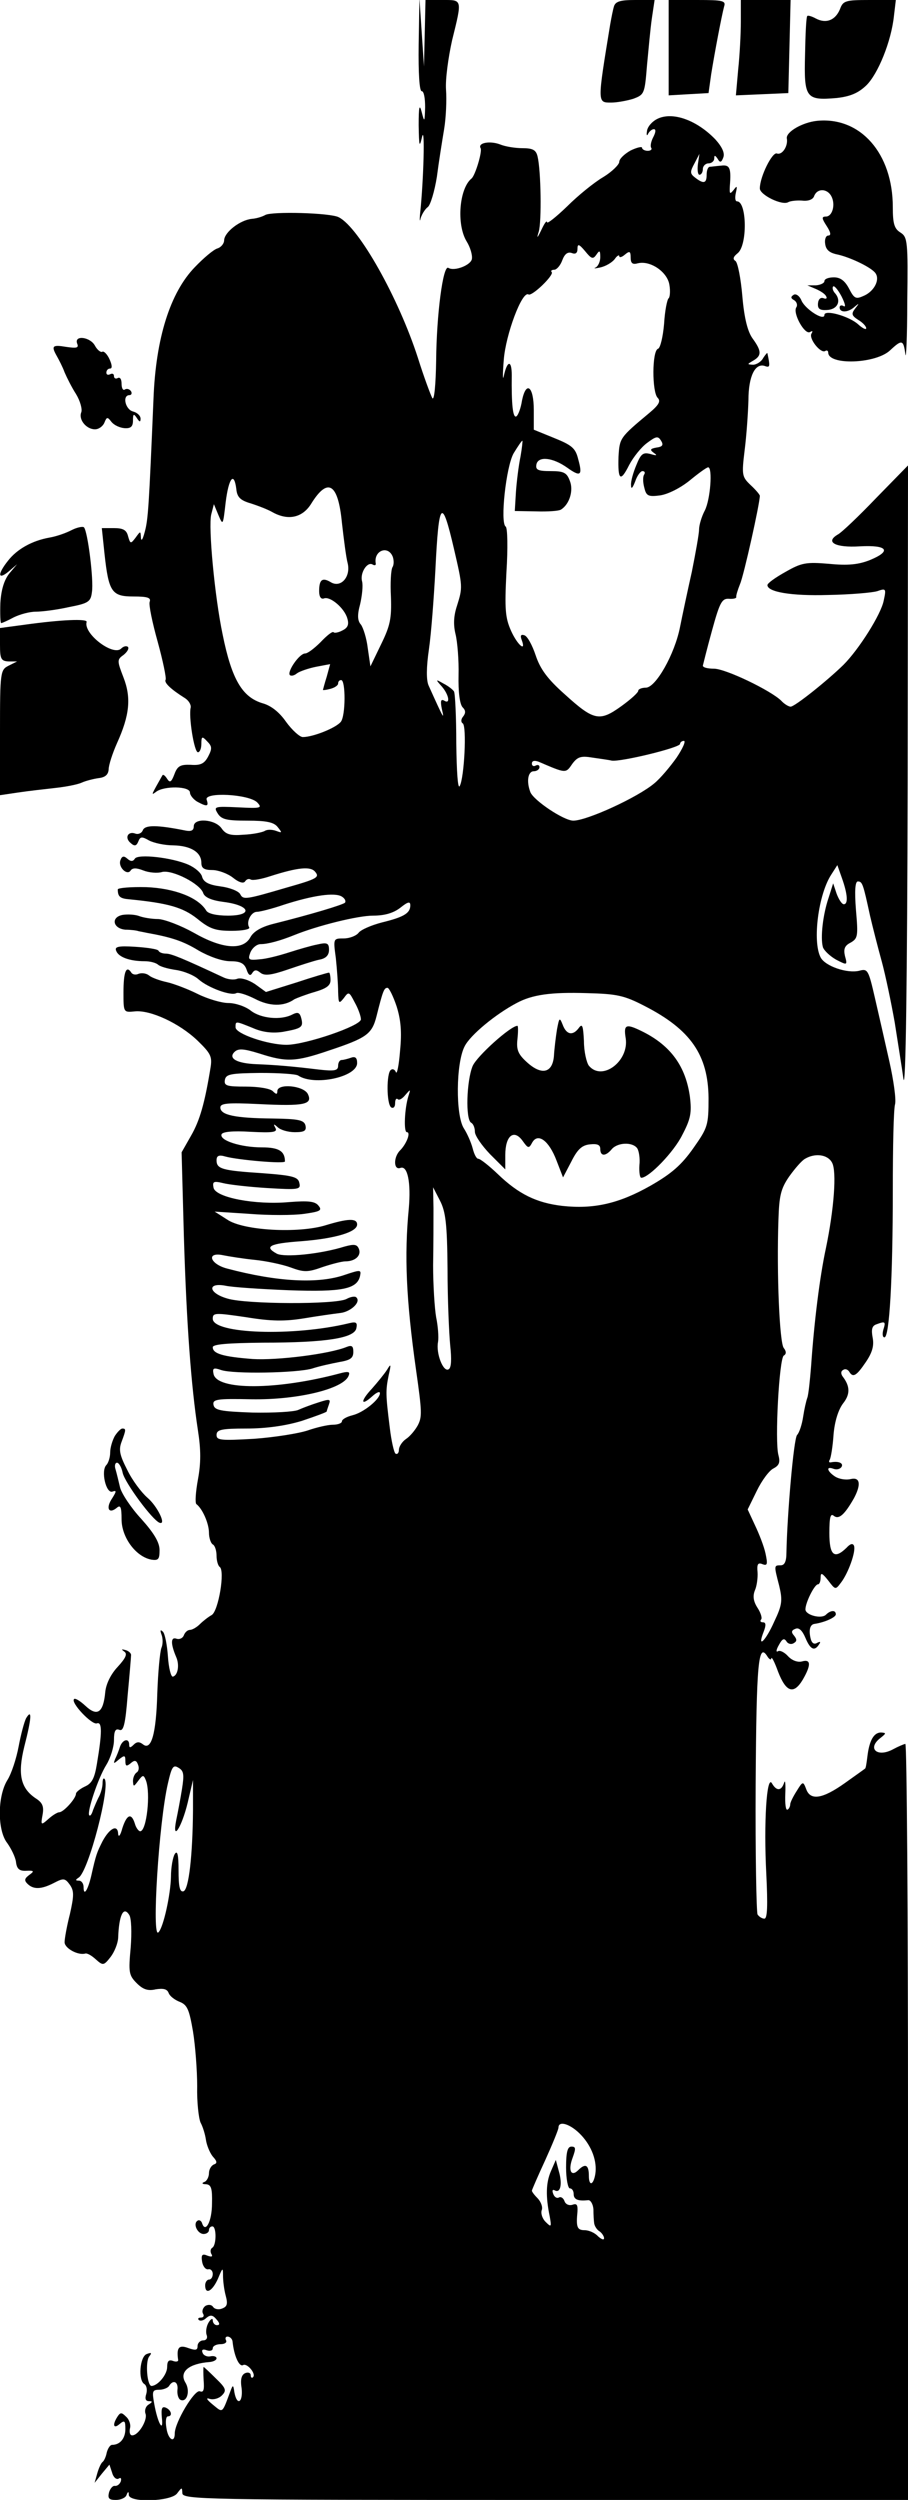 <?xml version="1.0" standalone="no"?>
<!DOCTYPE svg PUBLIC "-//W3C//DTD SVG 20010904//EN"
 "http://www.w3.org/TR/2001/REC-SVG-20010904/DTD/svg10.dtd">
<svg version="1.0" xmlns="http://www.w3.org/2000/svg"
 width="239pt" height="658pt" viewBox="0 0 239 658"
 preserveAspectRatio="xMidYMid meet" style="background-color: white;">
<g transform="translate(0,658) scale(0.1,-0.1)"
fill="#000000" stroke="none">
<path d="M1102 6463 c-1 -77 2 -123 8 -123 6 0 9 -19 9 -42 -1 -40 -2 -41 -9
-13 -6 23 -8 14 -8 -35 1 -56 2 -60 9 -30 8 33 4 -115 -5 -200 -2 -19 -1 -26
1 -15 3 10 11 24 19 30 7 5 18 42 24 80 5 39 14 95 19 125 5 30 7 77 5 104 -2
27 6 85 16 130 27 109 27 106 -25 106 l-45 0 -2 -87 -2 -88 -6 90 -6 90 -2
-122z"/>
<path d="M1616 6563 c-3 -10 -7 -31 -10 -48 -34 -208 -34 -205 3 -205 15 0 42
5 58 10 29 11 30 13 36 88 4 42 9 98 13 125 l7 47 -51 0 c-40 0 -52 -4 -56
-17z"/>
<path d="M1760 6454 l0 -125 52 3 53 3 7 50 c9 56 27 151 34 178 5 15 -3 17
-70 17 l-76 0 0 -126z"/>
<path d="M1950 6523 c0 -32 -3 -89 -7 -126 l-6 -68 69 3 69 3 3 123 3 122 -66
0 -65 0 0 -57z"/>
<path d="M2211 6556 c-12 -29 -36 -39 -63 -25 -11 6 -21 9 -23 7 -3 -2 -5 -48
-6 -102 -3 -114 2 -121 83 -114 36 4 57 13 78 33 31 30 66 116 73 183 l5 42
-69 0 c-64 0 -70 -2 -78 -24z"/>
<path d="M1730 6267 c-14 -7 -26 -21 -27 -32 -2 -11 0 -14 3 -7 3 6 10 12 15
12 6 0 5 -8 -1 -20 -6 -11 -9 -24 -6 -29 3 -4 -1 -8 -9 -8 -8 0 -15 4 -15 8 0
4 -13 1 -30 -7 -16 -9 -30 -22 -30 -30 0 -7 -19 -26 -42 -40 -24 -14 -67 -49
-95 -77 -29 -28 -53 -47 -53 -42 -1 6 -7 -3 -15 -20 -11 -23 -13 -24 -7 -5 8
27 6 160 -3 198 -4 17 -12 22 -40 22 -18 0 -45 4 -59 10 -27 10 -59 4 -51 -10
5 -8 -14 -72 -24 -80 -32 -26 -40 -120 -13 -165 10 -16 16 -37 14 -47 -3 -16
-46 -33 -62 -23 -14 8 -31 -124 -32 -244 -1 -64 -5 -106 -10 -99 -4 7 -22 55
-38 106 -51 158 -155 343 -208 370 -21 12 -178 16 -194 6 -7 -4 -22 -9 -35
-10 -31 -3 -72 -35 -73 -56 0 -9 -8 -19 -18 -22 -10 -3 -36 -25 -59 -49 -65
-67 -103 -187 -109 -347 -12 -284 -14 -317 -23 -350 -5 -19 -9 -26 -10 -16 -1
19 -1 19 -14 1 -13 -17 -14 -17 -20 4 -4 16 -13 21 -37 21 l-32 0 7 -67 c11
-101 19 -113 76 -113 37 0 47 -3 43 -14 -3 -7 7 -55 21 -105 14 -51 23 -95 21
-100 -5 -8 15 -26 50 -48 10 -6 17 -17 16 -25 -6 -23 9 -118 19 -118 5 0 9 10
9 22 0 20 2 21 15 7 13 -13 14 -19 3 -40 -10 -19 -20 -24 -46 -22 -27 1 -35
-3 -43 -25 -8 -21 -12 -23 -19 -12 -5 8 -10 12 -12 10 -2 -3 -9 -16 -17 -30
-12 -22 -12 -23 0 -14 21 16 89 15 89 -2 0 -7 9 -18 19 -24 26 -14 31 -13 25
5 -8 21 111 15 133 -7 14 -15 10 -16 -50 -13 -63 3 -65 2 -54 -16 10 -16 24
-19 78 -19 50 0 70 -4 80 -17 12 -15 12 -16 -4 -10 -11 4 -24 4 -30 0 -7 -4
-32 -9 -56 -10 -35 -3 -47 1 -58 17 -17 24 -73 28 -73 5 0 -11 -7 -14 -22 -11
-75 15 -106 15 -112 1 -3 -8 -12 -12 -20 -9 -19 7 -29 -11 -12 -25 10 -9 15
-8 20 4 5 13 9 14 28 3 13 -7 42 -13 64 -13 46 -1 74 -18 74 -46 0 -14 7 -19
29 -19 15 0 40 -9 54 -20 16 -13 28 -16 32 -10 4 6 10 8 15 5 5 -3 28 1 52 9
72 23 105 26 117 12 13 -15 7 -19 -74 -42 -109 -32 -115 -33 -123 -17 -5 8
-28 17 -52 20 -30 4 -44 11 -48 25 -2 10 -18 24 -36 32 -43 19 -133 29 -141
16 -5 -8 -11 -8 -20 0 -9 8 -14 7 -18 -4 -7 -18 18 -42 27 -27 5 7 15 7 33 0
15 -6 38 -8 50 -4 27 6 100 -31 108 -56 4 -11 22 -19 54 -23 70 -9 78 -36 11
-36 -30 0 -52 5 -57 13 -21 35 -84 59 -158 62 -41 1 -75 -2 -75 -6 0 -19 6
-24 30 -26 102 -10 141 -21 179 -51 33 -27 48 -32 91 -32 28 0 49 4 46 9 -9
14 5 41 20 41 8 0 40 8 72 19 75 24 133 33 152 21 8 -5 11 -12 8 -16 -7 -6
-90 -31 -190 -56 -31 -8 -51 -20 -59 -35 -19 -35 -74 -31 -149 12 -34 19 -76
35 -93 36 -18 0 -41 4 -51 8 -11 4 -30 5 -43 3 -32 -6 -26 -36 7 -39 14 0 30
-2 35 -4 6 -1 15 -3 20 -4 67 -12 97 -22 138 -47 28 -16 62 -28 83 -28 26 0
37 -5 43 -22 5 -15 10 -18 15 -9 6 9 11 9 21 1 11 -9 28 -7 72 8 32 11 69 23
83 26 18 3 26 12 26 26 0 18 -5 20 -31 14 -16 -3 -50 -13 -75 -21 -25 -8 -59
-17 -77 -18 -29 -3 -31 -1 -24 18 5 12 17 22 27 22 19 0 52 9 89 24 62 25 167
51 207 51 31 0 54 7 72 21 20 16 26 17 26 6 0 -21 -18 -31 -75 -45 -27 -7 -55
-19 -61 -27 -6 -8 -24 -15 -39 -15 -28 0 -28 0 -21 -52 3 -29 6 -69 6 -88 1
-32 2 -33 15 -17 13 18 14 17 29 -12 9 -16 16 -36 16 -44 0 -17 -146 -67 -196
-67 -49 0 -134 29 -134 46 0 17 -1 17 46 -2 25 -11 51 -14 78 -10 50 9 55 12
49 36 -4 15 -9 17 -23 10 -30 -16 -83 -11 -110 10 -14 11 -40 20 -59 20 -18 0
-55 11 -81 24 -26 13 -63 27 -81 31 -19 4 -40 12 -46 17 -7 6 -19 8 -28 5 -8
-4 -17 -2 -20 4 -13 19 -20 0 -20 -53 0 -53 0 -53 30 -50 41 4 117 -31 165
-77 35 -34 39 -42 34 -72 -15 -92 -28 -138 -51 -178 l-25 -44 6 -221 c7 -232
19 -393 37 -511 8 -51 8 -86 0 -129 -6 -33 -8 -62 -4 -65 16 -12 33 -51 33
-75 0 -14 5 -28 10 -31 6 -3 10 -17 10 -30 0 -13 4 -26 8 -29 15 -9 -3 -117
-21 -127 -9 -5 -23 -16 -31 -24 -8 -8 -20 -15 -26 -15 -6 0 -13 -6 -16 -14 -3
-8 -12 -12 -20 -9 -15 5 -15 -14 0 -49 9 -21 4 -48 -9 -51 -5 -1 -11 23 -13
53 -2 30 -8 60 -13 65 -7 7 -8 4 -4 -7 4 -10 4 -26 0 -35 -4 -10 -9 -64 -11
-120 -3 -108 -16 -152 -38 -134 -9 7 -16 7 -24 -1 -9 -9 -12 -9 -12 0 0 18
-17 14 -24 -5 -3 -10 -9 -25 -13 -33 -5 -13 -4 -13 10 -1 15 12 17 11 17 -4 0
-14 3 -15 14 -6 10 9 15 8 19 -3 4 -9 2 -18 -3 -21 -6 -4 -10 -14 -10 -23 1
-16 2 -15 14 1 12 16 14 16 20 1 13 -33 2 -134 -15 -134 -4 0 -11 9 -14 20 -9
29 -21 25 -33 -12 -5 -19 -10 -25 -11 -15 -1 26 -22 16 -41 -19 -15 -30 -17
-34 -30 -92 -9 -38 -20 -54 -20 -29 0 10 -6 17 -12 17 -10 0 -10 2 -1 8 26 16
85 243 68 260 -3 3 -5 -2 -5 -11 0 -10 -4 -25 -9 -35 -5 -9 -12 -26 -16 -36
-3 -10 -7 -17 -10 -14 -7 7 23 98 45 133 11 18 20 47 20 65 0 24 4 31 14 27
11 -5 16 14 22 91 5 53 9 101 9 106 0 5 -7 11 -15 13 -11 3 -11 2 -3 -4 9 -6
4 -17 -17 -40 -18 -19 -31 -45 -33 -67 -5 -54 -21 -65 -52 -36 -14 13 -27 21
-30 18 -10 -9 47 -69 60 -64 14 5 14 -24 0 -107 -6 -37 -13 -51 -31 -59 -13
-6 -24 -15 -24 -19 0 -13 -33 -49 -44 -49 -5 0 -18 -8 -29 -18 -19 -17 -20
-16 -15 11 4 22 0 32 -17 43 -41 27 -49 64 -31 137 19 74 21 101 5 75 -5 -9
-14 -43 -20 -75 -6 -32 -19 -72 -30 -89 -26 -43 -26 -132 0 -165 10 -14 21
-36 23 -49 2 -19 9 -25 27 -24 21 1 22 -1 8 -11 -12 -9 -14 -14 -5 -23 16 -16
37 -15 70 2 25 13 29 13 42 -5 11 -16 11 -28 0 -77 -8 -31 -14 -65 -14 -74 0
-16 35 -35 54 -30 5 2 17 -5 28 -15 19 -17 21 -17 39 6 10 13 19 35 20 50 2
60 14 85 29 61 6 -8 7 -47 4 -86 -6 -65 -5 -73 16 -94 16 -16 29 -21 50 -16
20 3 30 1 34 -10 3 -8 16 -18 29 -23 20 -8 25 -20 35 -78 6 -37 11 -102 11
-144 -1 -42 4 -85 9 -96 6 -11 12 -31 14 -45 2 -14 10 -34 18 -44 12 -13 12
-18 3 -21 -7 -3 -13 -13 -13 -23 0 -10 -6 -21 -12 -23 -8 -3 -6 -6 4 -6 14 -1
17 -11 16 -51 0 -46 -17 -79 -26 -52 -2 7 -8 10 -12 7 -13 -8 0 -35 16 -35 8
0 14 5 14 10 0 6 4 10 9 10 11 0 11 -49 0 -56 -5 -3 -6 -10 -3 -16 5 -8 1 -9
-10 -5 -14 6 -17 2 -14 -16 2 -12 9 -21 16 -20 6 2 12 -4 12 -12 0 -8 -4 -15
-10 -15 -5 0 -10 -7 -10 -15 0 -26 19 -16 34 18 12 29 13 30 13 7 0 -14 3 -37
7 -52 6 -22 4 -29 -9 -34 -9 -4 -20 -2 -24 4 -4 6 -12 7 -20 3 -7 -5 -10 -14
-7 -20 4 -6 2 -11 -5 -11 -7 0 -9 -3 -6 -6 4 -4 13 -2 20 5 11 9 17 8 27 -4 9
-10 9 -15 1 -15 -6 0 -11 6 -11 13 0 6 -5 4 -11 -6 -6 -10 -8 -25 -5 -33 3 -8
-1 -14 -9 -14 -8 0 -15 -7 -15 -15 0 -11 -5 -12 -25 -5 -24 9 -31 1 -26 -32 0
-4 -6 -5 -14 -2 -11 4 -15 -1 -15 -16 0 -20 -24 -49 -41 -50 -12 0 -17 65 -6
78 7 9 6 11 -7 6 -18 -7 -23 -69 -6 -79 6 -4 8 -15 5 -26 -4 -12 -2 -19 7 -19
10 0 10 -2 -1 -9 -8 -5 -11 -16 -8 -24 6 -16 -18 -57 -35 -57 -6 0 -8 8 -6 18
3 10 -2 24 -10 31 -12 12 -15 12 -23 0 -14 -22 -10 -33 6 -19 13 11 15 8 15
-13 0 -25 -14 -42 -35 -42 -5 0 -11 -9 -14 -20 -2 -11 -7 -22 -11 -25 -4 -3
-10 -16 -14 -30 l-7 -25 19 24 20 24 7 -21 c3 -12 11 -19 17 -16 6 4 8 1 6 -7
-3 -8 -10 -13 -16 -12 -5 1 -12 -7 -15 -17 -4 -16 0 -20 18 -20 13 0 26 6 28
13 4 10 6 10 6 0 2 -21 111 -17 127 4 13 17 13 17 14 1 0 -17 52 -18 955 -18
l955 0 0 995 c0 547 -3 995 -7 995 -5 -1 -19 -7 -32 -14 -42 -23 -70 2 -33 30
15 12 15 13 1 14 -19 0 -31 -21 -36 -64 -2 -16 -4 -30 -6 -31 -1 -1 -25 -18
-53 -38 -59 -42 -91 -47 -102 -16 -8 21 -9 21 -25 -5 -9 -14 -17 -30 -17 -35
0 -5 -3 -12 -7 -14 -5 -3 -7 16 -6 41 1 26 0 39 -3 30 -7 -22 -20 -23 -32 -2
-14 25 -22 -104 -15 -238 4 -83 3 -118 -5 -118 -6 0 -14 5 -18 11 -3 6 -6 160
-5 342 2 321 7 376 31 337 5 -8 10 -10 10 -5 1 6 9 -10 18 -35 21 -54 41 -61
65 -21 22 38 22 55 -2 48 -12 -3 -27 3 -37 14 -9 10 -21 16 -26 13 -6 -4 -5 4
2 16 9 17 14 19 20 10 4 -7 13 -9 19 -5 9 5 9 10 1 20 -8 9 -7 14 4 18 9 4 18
-5 26 -24 13 -31 24 -36 36 -17 5 7 3 8 -5 4 -8 -5 -14 -1 -17 10 -6 24 -2 39
11 40 26 4 55 17 55 25 0 12 -14 11 -26 -1 -12 -12 -54 -1 -54 14 0 18 24 66
33 66 4 0 7 8 7 18 0 14 4 12 20 -8 19 -25 19 -25 34 -5 19 25 39 81 34 96 -3
8 -10 6 -20 -5 -32 -31 -45 -20 -45 39 0 42 3 53 12 45 13 -10 28 3 53 47 19
36 16 56 -9 50 -12 -3 -30 0 -40 6 -22 14 -26 29 -5 21 8 -3 17 -1 21 5 6 10
-8 16 -28 12 -5 -1 -6 2 -3 7 3 5 8 35 10 66 3 36 13 66 25 82 19 24 19 45 -1
71 -5 7 -5 14 1 17 5 4 12 2 16 -4 10 -17 19 -12 44 25 17 25 22 43 18 64 -4
21 -2 31 9 35 24 9 26 8 19 -14 -3 -11 -2 -20 3 -20 13 0 22 152 22 388 0 111
2 213 6 226 3 13 -4 63 -15 112 -11 49 -28 124 -38 167 -17 74 -19 78 -41 72
-32 -8 -90 12 -102 35 -22 42 -6 166 28 218 l16 25 12 -34 c15 -42 17 -69 5
-69 -5 0 -13 12 -19 28 l-9 27 -12 -38 c-15 -44 -22 -105 -15 -130 3 -9 19
-24 35 -33 29 -15 30 -15 23 10 -4 18 -1 27 15 35 19 11 20 17 14 86 -4 51 -2
75 5 75 12 0 14 -7 32 -90 7 -30 21 -85 31 -121 10 -37 25 -109 34 -160 8 -52
19 -119 23 -149 6 -35 10 255 11 780 l1 835 -84 -86 c-45 -47 -91 -91 -101
-96 -34 -20 -6 -35 58 -31 73 4 85 -12 27 -36 -30 -12 -58 -15 -108 -10 -60 5
-72 3 -114 -21 -27 -15 -48 -30 -48 -35 0 -18 62 -29 160 -26 58 1 116 6 129
10 23 8 24 7 17 -25 -7 -36 -65 -128 -106 -169 -43 -42 -128 -110 -139 -110
-5 0 -17 7 -25 16 -28 27 -146 84 -177 84 -16 0 -29 3 -29 8 1 4 11 45 24 92
20 73 26 85 44 84 12 -1 21 1 20 5 -1 3 4 19 10 34 10 23 52 212 52 232 0 3
-11 16 -24 28 -23 22 -24 26 -16 92 5 39 9 98 10 132 0 63 18 100 45 89 12 -4
12 1 5 34 0 3 -5 -3 -11 -12 -5 -10 -18 -18 -27 -18 -16 1 -16 1 1 11 22 13
22 25 -2 58 -13 18 -22 53 -27 111 -4 47 -12 88 -18 93 -8 5 -6 11 5 20 27 20
25 137 -1 137 -5 0 -6 10 -3 23 4 18 3 19 -6 7 -10 -12 -11 -11 -10 10 4 48 0
57 -23 54 -13 -1 -26 -3 -30 -3 -5 -1 -8 -10 -8 -21 0 -23 -8 -25 -31 -7 -13
10 -13 15 -1 37 l13 25 -4 -27 c-2 -16 0 -28 4 -28 5 0 9 7 9 15 0 8 7 15 15
15 8 0 15 6 15 13 0 9 2 9 9 -1 6 -11 10 -10 15 4 4 11 -3 27 -21 47 -49 51
-113 74 -153 54z m-160 -357 c8 12 10 11 10 -7 0 -12 -6 -24 -12 -27 -7 -3 -2
-3 12 0 14 3 31 13 38 22 6 9 12 12 12 8 0 -5 7 -3 15 4 12 10 15 9 15 -8 0
-15 5 -19 19 -15 33 8 78 -23 83 -57 3 -17 1 -33 -2 -35 -4 -3 -10 -33 -12
-67 -3 -35 -10 -64 -16 -66 -16 -5 -16 -114 -1 -129 9 -9 3 -19 -22 -40 -78
-65 -78 -66 -81 -115 -2 -62 5 -68 28 -22 11 21 32 47 47 58 24 18 29 19 37 6
7 -11 4 -16 -12 -18 -17 -3 -18 -6 -7 -14 10 -7 8 -8 -9 -3 -19 5 -25 1 -37
-29 -8 -19 -15 -43 -14 -53 0 -12 4 -8 11 10 5 15 14 27 19 27 6 0 8 -4 4 -10
-3 -5 -3 -20 1 -34 5 -21 10 -24 41 -20 21 3 53 19 78 39 23 19 45 35 49 35
12 0 6 -85 -9 -114 -8 -15 -15 -38 -15 -50 0 -11 -9 -61 -19 -111 -11 -49 -25
-115 -31 -145 -14 -72 -64 -160 -90 -160 -11 0 -20 -4 -20 -8 0 -5 -20 -23
-45 -41 -57 -41 -72 -38 -149 32 -45 40 -64 66 -76 102 -9 27 -22 51 -30 53
-9 3 -11 -1 -7 -12 13 -34 -11 -14 -28 24 -15 34 -17 56 -12 154 4 63 3 117
-2 120 -15 10 1 158 21 193 11 18 21 33 23 33 1 0 -1 -19 -5 -42 -5 -24 -10
-65 -12 -93 l-3 -50 56 -1 c31 -1 61 1 66 5 22 14 33 50 23 75 -8 22 -16 26
-50 26 -34 0 -41 3 -38 18 5 22 43 18 81 -9 35 -25 41 -21 29 22 -7 29 -16 37
-63 56 l-54 22 0 52 c0 62 -20 78 -31 25 -3 -20 -10 -39 -15 -42 -9 -5 -13 31
-12 109 0 40 -12 39 -21 -3 -3 -14 -3 6 0 43 5 66 48 182 65 172 9 -6 69 52
61 59 -3 3 0 6 7 6 6 0 16 11 21 25 6 16 14 23 25 19 10 -4 15 0 15 11 0 14 4
13 20 -6 17 -21 21 -22 30 -9z m-948 -617 c2 -22 11 -30 38 -38 19 -6 45 -16
57 -23 41 -23 79 -15 102 22 44 71 71 54 81 -50 5 -44 11 -91 15 -106 9 -36
-18 -67 -45 -50 -22 13 -30 6 -30 -24 0 -15 5 -22 13 -19 16 6 53 -25 61 -52
5 -16 2 -25 -12 -32 -11 -6 -22 -8 -24 -5 -3 3 -18 -9 -34 -26 -16 -16 -34
-30 -41 -30 -15 0 -48 -48 -40 -57 4 -3 12 -1 19 5 7 5 30 13 50 17 l37 7 -9
-33 c-6 -19 -10 -35 -10 -35 0 -1 9 0 20 3 11 3 20 9 20 14 0 5 3 9 8 9 12 0
12 -94 -1 -110 -13 -16 -73 -40 -100 -40 -8 0 -28 18 -44 40 -18 26 -40 43
-62 49 -53 16 -81 62 -105 181 -21 100 -38 283 -30 316 l7 27 12 -29 c12 -28
12 -27 19 34 8 64 22 82 28 35z m573 -158 c23 -99 23 -101 8 -149 -9 -27 -10
-50 -4 -75 5 -20 9 -69 8 -108 -1 -44 3 -77 11 -85 8 -8 8 -15 1 -24 -6 -7 -6
-15 -1 -18 11 -7 4 -144 -8 -165 -5 -9 -8 38 -9 112 0 70 -3 132 -6 137 -3 5
-16 15 -28 21 -21 12 -21 11 -4 -8 19 -22 23 -48 6 -37 -9 5 -10 -2 -6 -22 7
-30 6 -29 -35 62 -6 14 -6 47 1 95 6 41 13 135 17 209 9 184 17 193 49 55z
m-161 -21 c3 -9 3 -21 -1 -27 -4 -7 -6 -42 -4 -78 2 -57 -2 -76 -26 -125 l-28
-58 -7 48 c-3 26 -12 54 -18 62 -9 10 -10 25 -2 54 5 22 8 49 5 60 -6 22 14
53 28 44 5 -3 9 -2 8 3 -6 34 33 49 45 17z m747 -528 c-17 -24 -43 -55 -59
-68 -44 -37 -177 -98 -213 -98 -25 0 -104 53 -113 75 -11 29 -6 55 9 55 8 0
15 5 15 11 0 5 -4 7 -10 4 -5 -3 -10 -1 -10 5 0 8 7 9 18 5 72 -31 71 -31 88
-6 14 19 23 22 53 17 20 -3 43 -6 51 -8 23 -4 180 34 180 44 0 4 5 8 10 8 6 0
-3 -20 -19 -44z m-737 -655 c11 -35 14 -67 9 -117 -3 -38 -8 -63 -11 -56 -2 6
-8 10 -13 6 -12 -7 -12 -91 1 -99 6 -3 10 2 10 11 0 10 3 14 7 11 3 -4 12 1
20 11 14 16 14 16 8 -3 -10 -32 -13 -95 -4 -95 11 0 -1 -31 -18 -48 -18 -18
-17 -53 1 -46 19 7 28 -39 22 -107 -12 -123 -7 -240 19 -424 16 -112 16 -124
5 -146 -7 -13 -21 -30 -32 -37 -10 -7 -18 -20 -18 -28 0 -8 -4 -13 -9 -10 -4
3 -11 34 -15 68 -11 88 -11 98 -3 138 7 30 6 32 -4 15 -7 -11 -25 -33 -40 -50
-31 -33 -30 -48 1 -20 11 10 20 14 20 8 0 -16 -43 -51 -72 -58 -16 -4 -28 -11
-28 -16 0 -5 -11 -9 -24 -9 -13 0 -43 -7 -66 -15 -24 -8 -87 -18 -141 -22 -88
-5 -99 -4 -99 10 0 14 12 17 79 17 51 0 102 7 145 20 36 12 66 23 66 25 0 2 3
10 6 19 5 14 1 14 -27 5 -19 -6 -43 -15 -54 -20 -11 -5 -65 -8 -120 -7 -84 3
-100 6 -103 20 -3 15 8 17 100 15 123 -2 245 28 256 63 4 10 -2 11 -24 5 -165
-44 -324 -45 -332 -1 -3 15 0 17 20 10 32 -11 200 -8 240 4 18 6 50 13 71 17
29 5 37 10 37 27 0 15 -4 18 -17 13 -46 -19 -184 -36 -248 -32 -78 6 -105 14
-105 31 0 8 40 11 132 12 167 0 241 12 246 38 3 15 0 18 -20 13 -145 -35 -358
-28 -358 12 0 16 6 16 88 4 67 -11 102 -11 152 -3 36 6 78 12 95 14 28 3 56
29 43 41 -3 4 -15 2 -26 -4 -28 -15 -264 -14 -313 1 -50 14 -55 43 -6 34 17
-4 93 -9 167 -12 142 -5 181 3 188 39 3 15 0 15 -39 2 -70 -25 -179 -19 -311
16 -46 12 -56 45 -10 35 15 -3 52 -9 82 -12 30 -3 73 -12 95 -20 35 -13 45
-13 84 1 24 8 51 15 60 15 26 0 42 15 36 32 -5 13 -12 14 -38 7 -64 -20 -157
-29 -178 -19 -35 19 -20 27 64 33 89 7 147 24 147 44 0 17 -24 16 -83 -2 -72
-22 -217 -14 -259 15 l-33 21 92 -6 c50 -4 115 -4 143 0 43 6 49 9 38 22 -9
11 -26 13 -77 9 -89 -8 -194 12 -199 38 -3 16 0 18 25 12 15 -4 68 -10 116
-13 83 -5 89 -4 85 13 -3 16 -16 20 -96 26 -107 7 -122 11 -122 34 0 12 6 15
23 10 32 -9 157 -20 157 -13 0 27 -16 37 -60 37 -56 0 -112 18 -107 34 2 7 28
10 77 7 59 -3 71 -1 65 10 -6 11 -5 12 6 2 7 -7 27 -13 45 -13 26 0 31 4 28
18 -4 14 -18 17 -87 18 -98 1 -137 9 -137 29 0 11 18 13 101 9 121 -6 143 -1
129 27 -12 22 -80 28 -80 7 0 -9 -3 -9 -12 0 -7 7 -38 12 -71 12 -50 0 -58 2
-55 18 3 15 16 17 93 18 50 0 95 -3 100 -7 42 -28 155 -4 155 33 0 14 -5 18
-16 14 -9 -3 -20 -6 -25 -6 -5 0 -9 -7 -9 -15 0 -13 -9 -15 -52 -10 -66 8
-111 12 -163 14 -51 2 -75 15 -58 32 10 10 24 9 66 -4 71 -23 95 -22 183 8 99
33 113 43 125 90 17 68 20 75 29 75 4 0 15 -22 24 -49z m653 1 c121 -62 167
-129 168 -242 0 -72 -2 -78 -40 -132 -31 -44 -57 -67 -113 -99 -83 -47 -149
-62 -232 -53 -68 8 -115 31 -170 84 -23 22 -46 40 -51 40 -5 0 -11 12 -15 28
-4 15 -14 38 -23 52 -22 34 -21 172 2 216 15 30 82 85 137 114 41 22 90 29
185 26 79 -2 98 -6 152 -34z m493 -412 c13 -23 5 -124 -16 -225 -16 -74 -31
-193 -39 -310 -3 -38 -7 -76 -10 -84 -3 -8 -8 -30 -11 -50 -3 -20 -10 -42 -16
-48 -9 -11 -26 -209 -28 -310 0 -23 -5 -33 -15 -33 -18 0 -18 0 -4 -54 9 -38
8 -50 -13 -94 -23 -52 -46 -73 -28 -27 7 18 6 25 -2 25 -6 0 -8 3 -5 7 4 3 0
17 -9 31 -11 17 -13 31 -7 46 5 11 8 33 7 48 -2 21 1 26 13 21 13 -5 14 0 8
28 -4 19 -17 52 -28 75 l-19 41 24 49 c13 27 33 54 44 59 15 8 18 16 13 35
-10 36 2 254 14 262 7 4 7 11 0 20 -11 13 -19 195 -14 338 2 62 6 81 28 113
15 21 33 42 42 47 27 16 60 11 71 -10z m-1012 -280 c0 -80 4 -170 7 -201 4
-37 3 -59 -4 -63 -14 -9 -34 42 -28 72 2 12 0 41 -5 65 -4 23 -8 85 -8 137 1
52 1 120 1 150 l-1 55 18 -35 c15 -29 19 -61 20 -180z m-699 -1369 c-4 -25
-11 -62 -15 -81 -12 -60 14 -21 30 45 l14 60 0 -80 c-1 -119 -11 -208 -25
-213 -10 -3 -13 13 -13 55 0 41 -3 54 -10 43 -5 -8 -10 -35 -10 -60 -1 -47
-20 -134 -33 -146 -18 -19 1 289 25 392 10 44 14 50 28 41 14 -8 15 -18 9 -56z
m1051 -911 c28 -30 42 -69 37 -102 -5 -30 -17 -33 -17 -5 0 29 -9 34 -28 15
-19 -19 -27 0 -15 32 9 25 9 30 -3 30 -10 0 -14 -14 -14 -55 0 -30 5 -55 10
-55 6 0 10 -7 10 -15 0 -14 11 -19 38 -16 6 1 13 -10 14 -24 0 -14 1 -31 2
-37 1 -7 7 -17 14 -21 6 -4 12 -13 12 -18 0 -6 -7 -3 -16 5 -8 9 -24 16 -35
16 -20 0 -23 8 -19 49 1 18 -2 22 -13 18 -9 -3 -18 1 -21 9 -3 9 -10 13 -15
10 -5 -3 -12 1 -15 10 -3 8 -2 12 4 9 15 -9 21 16 11 50 l-8 30 -13 -30 c-13
-30 -14 -66 -3 -119 5 -28 4 -29 -11 -14 -9 9 -13 23 -10 31 3 8 -2 21 -10 30
-9 9 -16 18 -16 21 0 2 16 39 35 80 19 42 35 81 35 86 0 20 33 9 60 -20z
m-918 -542 c4 -40 18 -69 28 -63 10 6 35 -23 26 -32 -3 -3 -6 -1 -6 5 0 6 -6
9 -14 6 -10 -4 -14 -16 -10 -40 4 -37 -12 -48 -19 -11 -3 21 -4 21 -11 2 -22
-59 -19 -56 -46 -34 -16 13 -19 19 -8 15 10 -3 24 1 32 9 13 13 11 19 -16 45
-16 16 -31 30 -32 30 -1 0 -1 -16 0 -35 2 -25 0 -33 -10 -29 -14 5 -66 -82
-66 -111 0 -27 -18 -16 -22 15 -3 17 -1 30 4 30 13 0 9 17 -6 23 -10 4 -12 -3
-10 -26 5 -43 -11 -15 -20 36 -6 33 -5 37 13 37 11 0 23 5 26 10 11 18 25 11
22 -11 -1 -12 3 -24 9 -26 17 -6 25 25 12 46 -17 28 9 50 64 54 10 1 18 5 18
10 0 4 -7 7 -16 5 -10 -2 -19 3 -21 10 -3 7 1 10 11 6 9 -3 16 -1 16 5 0 6 9
11 21 11 11 0 17 5 14 10 -3 6 -1 10 4 10 6 0 12 -6 13 -12z"/>
<path d="M1466 3870 c-3 -19 -7 -51 -8 -70 -4 -45 -33 -51 -72 -15 -23 21 -27
33 -24 60 2 19 2 35 0 35 -18 0 -107 -80 -118 -106 -16 -39 -19 -140 -4 -149
6 -3 10 -14 10 -24 0 -10 18 -36 40 -59 l40 -40 0 38 c0 50 22 69 45 38 15
-21 17 -22 26 -5 15 26 44 5 64 -48 l17 -44 22 42 c16 32 28 43 49 45 19 2 27
-1 27 -12 0 -20 14 -20 30 -1 15 18 54 20 67 3 5 -7 8 -28 6 -45 -1 -18 1 -33
5 -33 20 0 86 68 108 113 22 42 25 58 20 100 -11 80 -50 134 -123 171 -46 23
-52 20 -46 -17 9 -60 -62 -114 -97 -72 -6 8 -13 37 -13 65 -2 39 -4 47 -13 35
-16 -22 -33 -19 -43 8 -8 20 -9 19 -15 -13z"/>
<path d="M2151 6262 c-39 -4 -82 -29 -80 -46 4 -20 -12 -45 -26 -40 -12 5 -45
-61 -45 -92 0 -17 59 -46 75 -36 5 3 22 5 36 4 17 -2 29 3 32 12 8 21 34 20
45 0 12 -22 3 -54 -14 -54 -12 0 -11 -5 2 -25 11 -17 12 -25 4 -25 -6 0 -10
-10 -8 -22 2 -16 12 -24 33 -28 35 -8 91 -35 100 -50 11 -17 -4 -46 -30 -58
-22 -10 -26 -9 -40 18 -11 21 -23 30 -40 30 -14 0 -25 -4 -25 -10 0 -5 -10
-10 -22 -11 l-23 0 21 -9 c12 -5 25 -13 28 -19 4 -6 1 -9 -6 -6 -8 3 -14 -2
-15 -14 -1 -14 5 -18 23 -17 28 1 39 23 23 43 -7 7 -9 16 -6 19 3 3 13 -9 22
-26 9 -18 12 -29 6 -26 -6 4 -11 2 -11 -3 0 -15 23 -14 40 2 12 10 12 9 1 -5
-11 -14 -9 -19 8 -30 12 -7 21 -17 21 -22 0 -5 -10 0 -22 11 -24 21 -88 39
-88 24 0 -17 -49 14 -60 37 -5 13 -15 20 -21 16 -8 -5 -8 -9 1 -14 7 -4 10
-13 6 -19 -10 -15 22 -73 36 -65 7 4 8 3 4 -4 -8 -13 24 -53 36 -46 4 3 8 1 8
-4 0 -34 125 -30 163 6 31 29 35 28 40 -10 2 -18 5 44 5 137 2 160 1 171 -18
183 -16 10 -20 23 -20 67 0 141 -85 238 -199 227z"/>
<path d="M203 5676 c5 -12 -1 -13 -29 -9 -36 6 -40 3 -24 -25 5 -9 15 -28 20
-42 6 -14 19 -40 30 -57 11 -18 17 -40 14 -48 -8 -19 13 -45 36 -45 10 0 21 8
25 18 6 15 8 15 18 2 7 -9 22 -16 35 -17 16 -1 22 4 22 20 0 18 2 19 10 7 7
-11 10 -12 10 -2 0 8 -9 16 -20 19 -20 5 -29 43 -9 43 5 0 7 5 4 10 -4 6 -11
8 -16 5 -5 -4 -9 3 -9 15 0 12 -4 18 -10 15 -5 -3 -10 -1 -10 5 0 6 -4 8 -10
5 -6 -3 -10 -1 -10 4 0 6 4 11 10 11 6 0 5 10 -2 25 -6 13 -15 22 -19 19 -4
-2 -13 5 -19 16 -12 23 -55 29 -47 6z"/>
<path d="M189 5185 c-15 -8 -41 -17 -59 -20 -45 -8 -85 -30 -109 -61 -28 -35
-27 -52 2 -28 l22 19 -21 -25 c-13 -17 -21 -42 -23 -77 -1 -29 0 -53 2 -53 3
0 18 7 33 15 16 8 42 15 58 15 17 0 56 5 87 12 52 10 58 14 61 40 5 31 -11
159 -21 170 -3 3 -18 0 -32 -7z"/>
<path d="M67 4936 l-67 -9 0 -44 c0 -38 3 -43 23 -44 l22 0 -22 -11 c-22 -11
-23 -15 -23 -176 l0 -165 47 7 c27 4 71 9 98 12 28 3 59 9 70 14 11 5 31 10
45 12 17 2 25 9 26 23 0 11 10 42 22 69 33 73 38 119 17 173 -17 44 -17 47 0
59 10 8 15 17 12 21 -4 4 -12 2 -18 -4 -21 -21 -100 39 -91 70 3 9 -67 6 -161
-7z"/>
<path d="M306 4077 c6 -16 35 -27 75 -27 14 0 29 -4 35 -9 5 -5 26 -11 47 -14
21 -3 48 -14 60 -25 25 -22 85 -44 99 -36 5 3 27 -4 49 -15 38 -20 76 -21 104
-1 6 3 29 12 53 19 31 9 42 17 42 31 0 11 -2 20 -4 20 -3 0 -41 -11 -86 -26
l-80 -25 -29 21 c-17 11 -36 17 -46 14 -9 -4 -26 -2 -38 4 -105 49 -136 62
-150 62 -9 0 -18 3 -20 8 -3 4 -30 8 -61 10 -46 3 -55 0 -50 -11z"/>
<path d="M302 2800 c-6 -11 -12 -30 -12 -43 0 -13 -5 -28 -10 -33 -15 -15 -1
-76 16 -70 11 4 11 1 -1 -18 -17 -25 -9 -42 12 -25 10 9 13 3 13 -30 0 -47 37
-98 78 -106 19 -3 22 1 22 25 0 20 -14 44 -48 82 -27 29 -52 67 -56 83 -4 17
-9 38 -12 48 -3 9 -1 17 4 17 5 0 12 -12 15 -27 6 -26 78 -124 97 -131 19 -7
-6 44 -32 66 -16 14 -40 46 -53 73 -20 39 -23 53 -15 74 12 32 12 35 2 35 -4
0 -13 -9 -20 -20z"/>
</g>
</svg>
